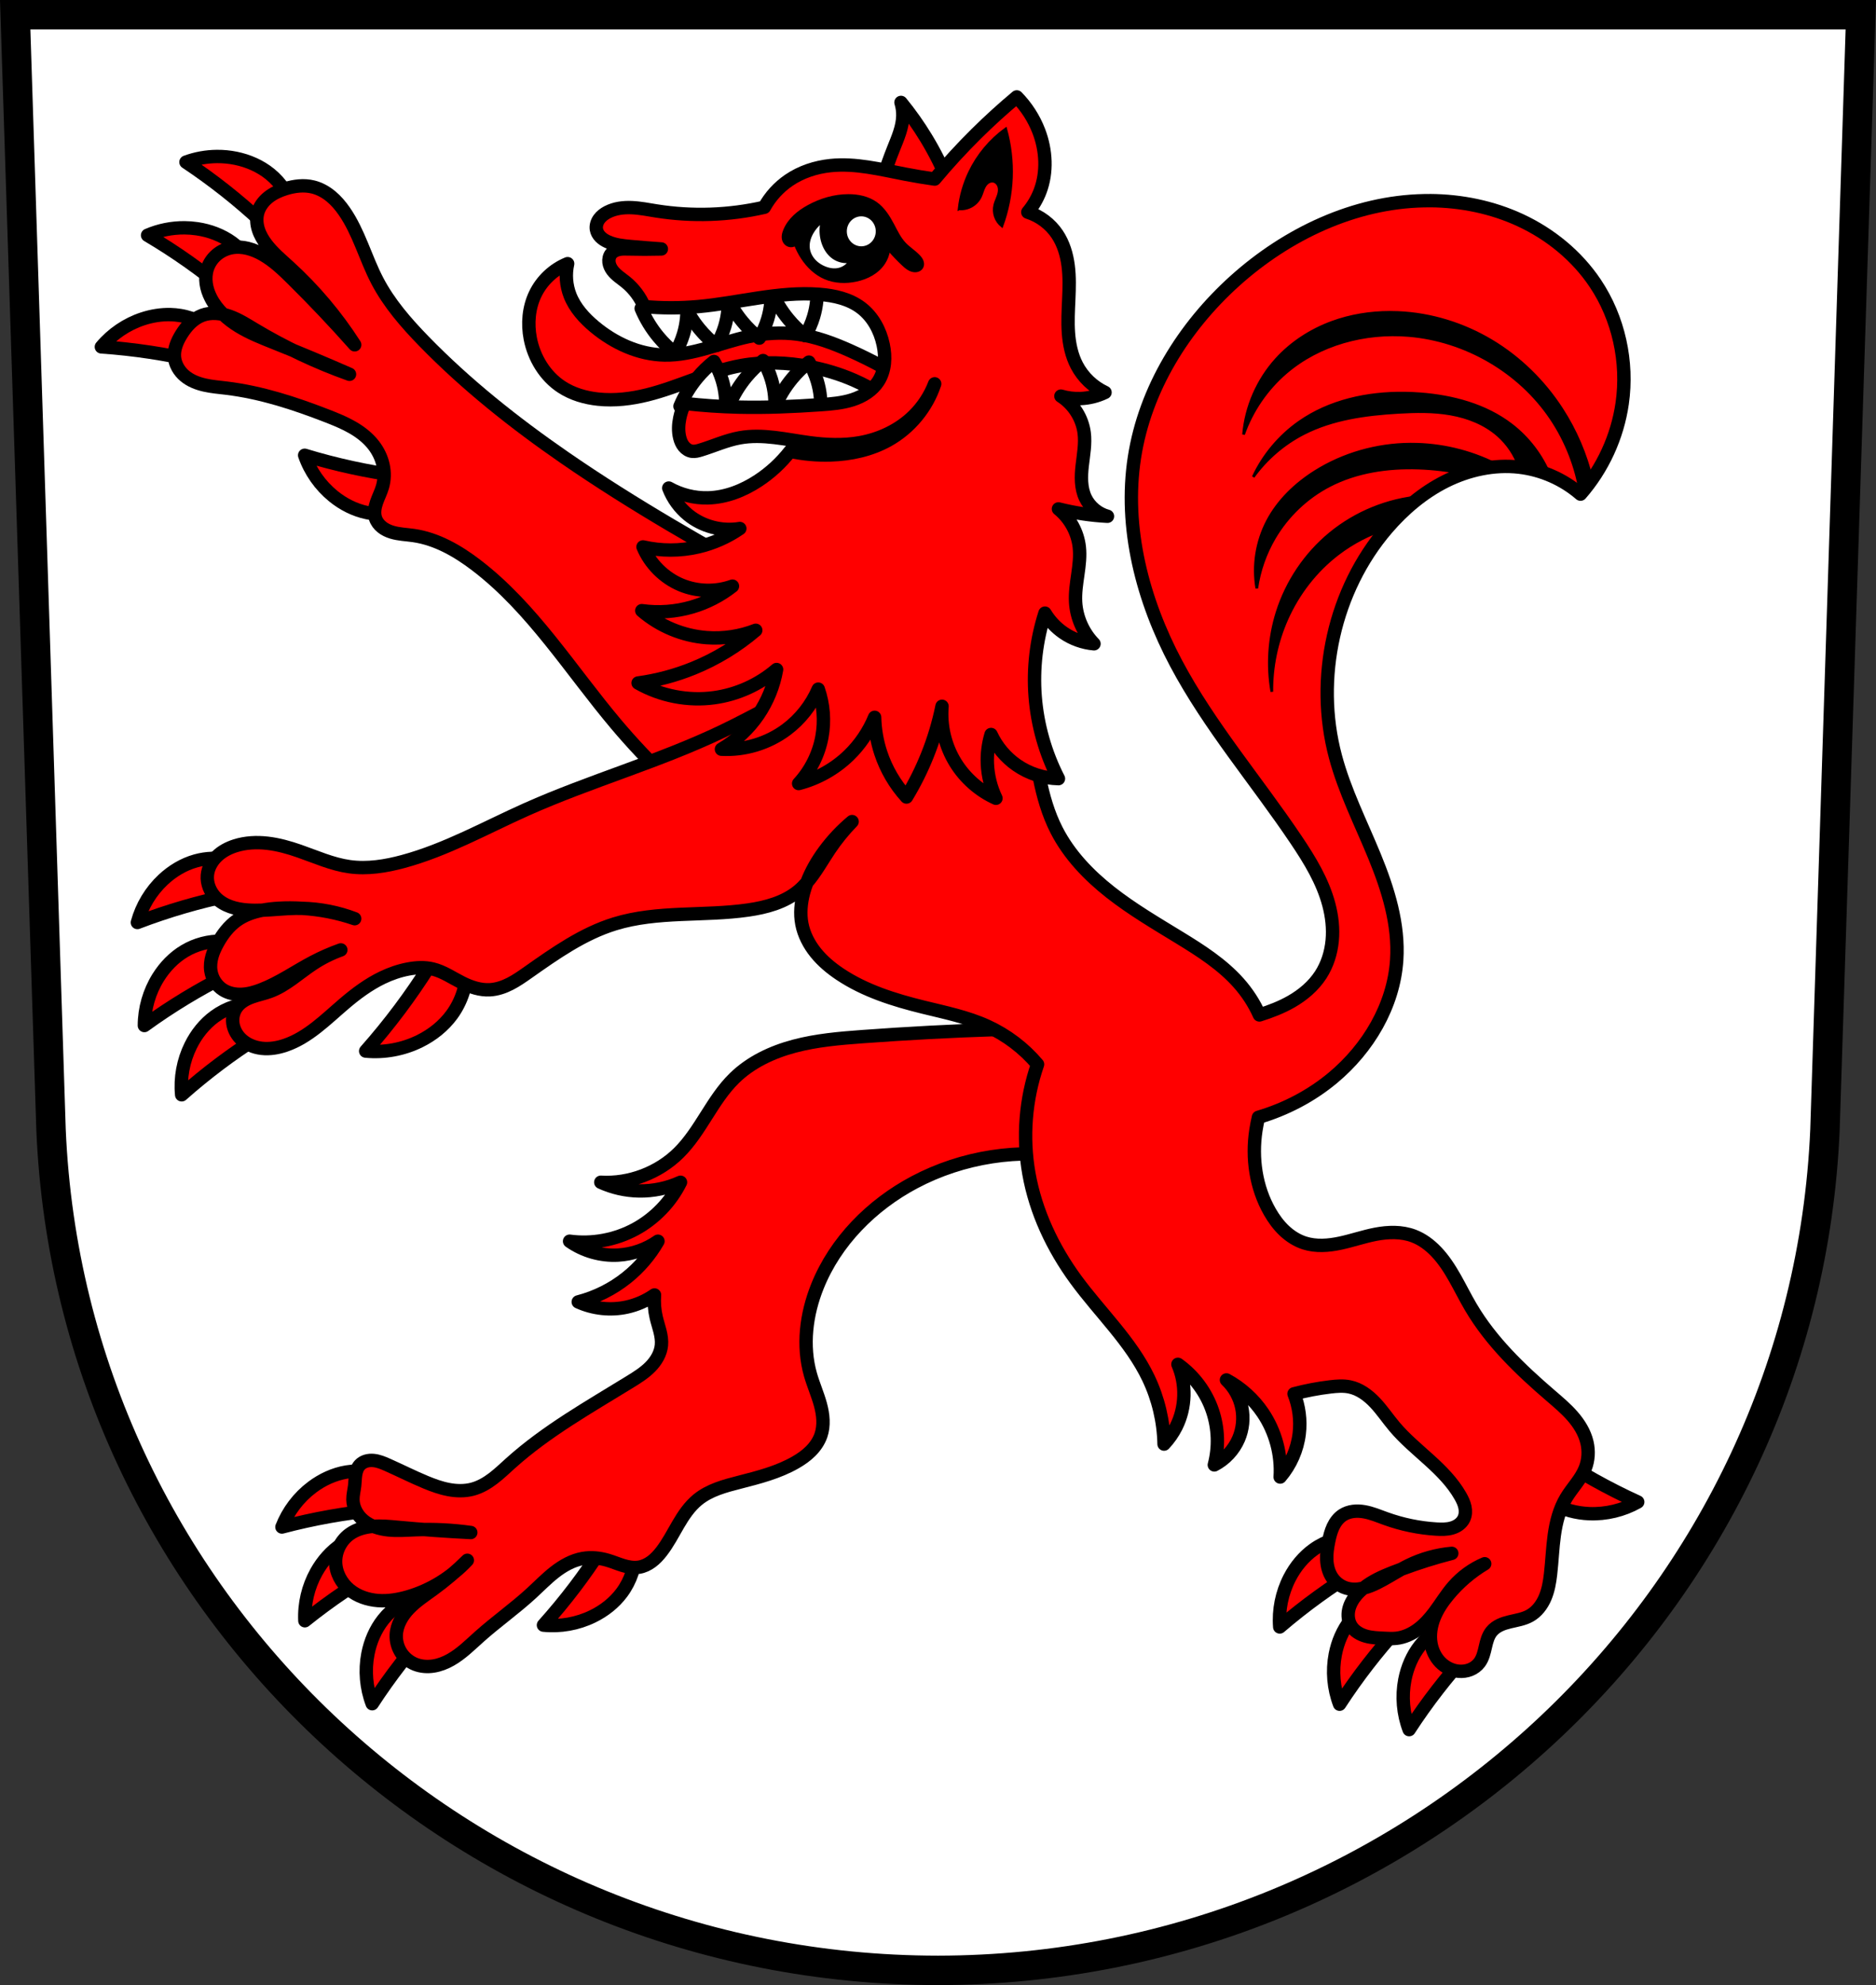 <svg xmlns="http://www.w3.org/2000/svg" width="701.33" height="741.77" viewBox="0 0 701.334 741.769"><rect x="0" y="0" width="701.334" height="741.769" fill="#333333" stroke="none"/><g transform="translate(-16.732-35.19)" fill-rule="evenodd"><g stroke="#000"><path d="m22.412 40.692l13.398 416.62c7.415 175.25 153.92 314.05 331.59 314.14 177.51-.215 324.07-139.06 331.59-314.14l13.398-416.62h-344.98z" fill="#fff" stroke-width="11"/><g stroke-linejoin="round" stroke-width="5"><g fill="#f00"><path d="m97.84 93.66c-3.943.03-7.882.735-11.582 2.102 5.086 3.387 10.03 6.983 14.826 10.775 4.517 3.575 8.894 7.325 13.12 11.238l12.289-3.898c-1.407-5.342-4.555-10.21-8.85-13.684-3.672-2.969-8.126-4.906-12.752-5.852-2.318-.474-4.687-.699-7.05-.682zm-12.12 26.646c-4.732-.035-9.472.913-13.816 2.789 5.261 3.107 10.394 6.431 15.383 9.959 4.703 3.326 9.277 6.834 13.709 10.514l12.06-4.555c-1.693-5.258-5.098-9.949-9.574-13.186-3.826-2.767-8.378-4.462-13.05-5.156-1.56-.232-3.136-.353-4.713-.365zm-5.162 32.443c-3.535-.101-7.091.472-10.455 1.578-5.994 1.971-11.419 5.645-15.473 10.48 6.096.416 12.175 1.084 18.217 1.998 5.696.862 11.359 1.944 16.971 3.244l8.734-9.484c-3.872-3.939-9.02-6.602-14.475-7.486-1.165-.189-2.341-.296-3.52-.33zm50.07 52.56c2.068 5.962 5.83 11.325 10.73 15.301 3.667 2.975 7.992 5.186 12.617 6.139 5.41 1.114 11.169.458 16.189-1.846l-4.787-11.971c-5.707-.782-11.384-1.785-17.01-3.01-5.972-1.295-11.891-2.836-17.736-4.617zm-34.605 150.63c-2.07.07-4.132.384-6.127.941-4.547 1.271-8.707 3.778-12.158 7-4.612 4.306-7.994 9.919-9.643 16.01 5.707-2.182 11.506-4.131 17.373-5.838 5.531-1.609 11.125-3 16.764-4.182l3.943-12.273c-3.23-1.218-6.703-1.775-10.152-1.658zm3.623 30.936c-4.831-.086-9.685 1.183-13.844 3.646-4.063 2.406-7.431 5.906-9.93 9.912-3.339 5.354-5.15 11.651-5.164 17.961 4.947-3.587 10.04-6.972 15.266-10.141 4.925-2.987 9.966-5.783 15.11-8.381l.631-12.877c-.687-.068-1.376-.109-2.066-.121zm77.39 9.686c-3.405 5.37-7.02 10.607-10.826 15.697-4.04 5.399-8.304 10.634-12.773 15.684 6.923.668 14.03-.64 20.258-3.729 4.667-2.313 8.868-5.64 11.945-9.842 3.604-4.922 5.592-11.01 5.588-17.11l-14.191-.703zm-64.62 13.424c-5.524 0-11.03 1.804-15.486 5.072-3.806 2.794-6.814 6.607-8.906 10.84-2.796 5.657-3.979 12.1-3.373 18.383 4.57-4.056 9.308-7.924 14.195-11.592 4.608-3.457 9.348-6.736 14.209-9.826l-.639-12.877zm485.48 169.16l-11.514 5.801c2.238 5.05 6.121 9.355 10.914 12.1 4.097 2.347 8.802 3.552 13.52 3.75 6.305.264 12.675-1.266 18.17-4.365-5.56-2.535-11.02-5.297-16.35-8.279-5.03-2.811-9.947-5.816-14.742-9.01zm-447.51 5.738c-1.381.007-2.759.124-4.121.352-4.657.779-9.06 2.827-12.838 5.662-5.05 3.789-9.01 9.01-11.295 14.889 5.908-1.561 11.881-2.88 17.896-3.951 5.671-1.01 11.381-1.799 17.11-2.367l5.232-11.783c-3.698-1.867-7.847-2.823-11.988-2.801zm7.695 23.04c-4.829.149-9.614 1.651-13.648 4.313-3.941 2.6-7.136 6.26-9.438 10.383-3.075 5.51-4.579 11.886-4.287 18.19 4.767-3.822 9.691-7.449 14.756-10.867 4.774-3.223 9.674-6.261 14.684-9.105l.004-12.893c-.69-.034-1.38-.041-2.07-.019zm365.42 1.391c-5.523-.095-11.06 1.615-15.57 4.807-3.854 2.729-6.927 6.489-9.09 10.686-2.893 5.608-4.184 12.03-3.686 18.32 4.639-3.977 9.441-7.763 14.391-11.346 4.666-3.378 9.464-6.575 14.377-9.582l-.42-12.885zm-282.02 4.854c-3.118 4.843-6.425 9.567-9.908 14.15-3.695 4.867-7.59 9.582-11.672 14.13 6.277.642 12.728-.503 18.4-3.268 4.245-2.068 8.07-5.05 10.891-8.846 3.294-4.434 5.131-9.933 5.162-15.457l-12.873-.713zm-67.891 17.221c-5.327 1.46-10.162 4.657-13.592 8.986-2.932 3.701-4.826 8.175-5.725 12.811-1.201 6.195-.638 12.722 1.607 18.619 3.335-5.12 6.881-10.1 10.625-14.934 3.529-4.552 7.235-8.968 11.11-13.234l-4.02-12.248zm361.65.189c-5.327 1.46-10.162 4.659-13.592 8.988-2.932 3.701-4.826 8.173-5.725 12.809-1.201 6.195-.638 12.722 1.607 18.619 3.335-5.12 6.881-10.1 10.625-14.932 3.529-4.552 7.235-8.968 11.11-13.234l-4.02-12.25zm26 9.5c-5.327 1.46-10.164 4.659-13.594 8.988-2.932 3.701-4.824 8.173-5.723 12.809-1.201 6.195-.638 12.722 1.607 18.619 3.335-5.12 6.881-10.1 10.625-14.932 3.529-4.552 7.235-8.968 11.11-13.234l-4.02-12.25z"/><path d="m287.34 344.15c-14.726-11.233-28.22-24.08-40.17-38.23-17.13-20.284-31.365-43.521-52.48-59.61-6.915-5.268-14.722-9.771-23.325-11.01-2.74-.396-5.548-.461-8.193-1.276-1.323-.408-2.599-1.01-3.677-1.874-1.079-.867-1.954-2.01-2.384-3.329-.631-1.932-.263-4.055.402-5.975.664-1.921 1.616-3.738 2.19-5.687.776-2.636.832-5.469.244-8.153-.588-2.684-1.812-5.217-3.484-7.397-2.124-2.77-4.939-4.953-7.966-6.693-3.03-1.74-6.274-3.057-9.528-4.322-12.144-4.719-24.645-8.802-37.58-10.367-2.722-.329-5.465-.547-8.138-1.153-2.674-.606-5.307-1.626-7.412-3.382-2.134-1.78-3.667-4.357-3.888-7.127-.238-2.979 1.015-5.884 2.592-8.423 1.889-3.042 4.424-5.867 7.775-7.127 3.256-1.224 6.938-.825 10.215.342 3.277 1.167 6.241 3.05 9.223 4.841 11.282 6.777 23.24 12.429 35.636 16.846-9.221-4.04-18.51-7.93-27.861-11.663-4.641-1.853-9.326-3.681-13.584-6.298-4.258-2.617-8.113-6.099-10.389-10.548-.864-1.689-1.494-3.509-1.751-5.389-.257-1.88-.136-3.823.455-5.626.651-1.986 1.872-3.778 3.465-5.131 1.593-1.353 3.551-2.267 5.606-2.644 4-.734 8.137.564 11.663 2.592 4.135 2.378 7.621 5.718 11.01 9.07 8.04 7.947 15.825 16.16 23.325 24.621-6.884-10.74-15.186-20.571-24.621-29.16-2.941-2.677-6.02-5.258-8.423-8.423-1.265-1.663-2.341-3.492-2.971-5.483-.63-1.992-.798-4.158-.269-6.179.607-2.32 2.109-4.347 3.98-5.848 1.871-1.501 4.097-2.508 6.387-3.223 3.347-1.046 6.964-1.491 10.367-.648 2.444.606 4.7 1.859 6.643 3.46 1.943 1.6 3.585 3.542 5.02 5.611 5.458 7.873 7.88 17.423 12.311 25.917 4.431 8.496 10.809 15.813 17.494 22.677 15.866 16.289 33.774 30.486 52.48 43.41 25.915 17.904 53.39 33.413 80.991 48.595 12.278 6.755 24.589 13.45 36.932 20.09l-58.31 69.33z"/><path d="m439.6 419.3c-33.502-.298-67.02.783-100.43 3.24-8.563.629-17.17 1.358-25.472 3.562-8.299 2.203-16.345 5.976-22.474 11.989-8.283 8.126-12.493 19.692-20.734 27.861-7.6 7.533-18.474 11.641-29.16 11.01 4.463 2.041 9.348 3.151 14.254 3.24 5.338.096 10.695-1.019 15.55-3.24-3.653 7.367-9.622 13.565-16.846 17.494-7.455 4.054-16.211 5.667-24.621 4.535 5.241 3.687 11.744 5.545 18.14 5.183 5.319-.301 10.545-2.118 14.902-5.183-2.995 5.209-6.973 9.85-11.663 13.606-5.316 4.259-11.545 7.373-18.14 9.07 5.629 2.571 12.1 3.264 18.14 1.944 3.709-.81 7.255-2.361 10.367-4.535-.216 2.819.004 5.67.648 8.423.403 1.722.97 3.401 1.398 5.117.428 1.716.716 3.49.546 5.25-.298 3.088-1.998 5.907-4.182 8.11-2.184 2.203-4.84 3.87-7.481 5.497-15.377 9.47-31.28 18.381-44.707 30.453-2.161 1.942-4.257 3.965-6.571 5.722-2.314 1.757-4.874 3.254-7.683 3.996-2.902.767-5.981.7-8.931.144-2.95-.556-5.79-1.587-8.563-2.736-4.822-1.997-9.485-4.358-14.254-6.479-1.69-.751-3.428-1.482-5.27-1.651-.921-.085-1.861-.025-2.747.239-.886.264-1.717.738-2.35 1.412-.933.994-1.383 2.353-1.59 3.701-.207 1.348-.197 2.72-.354 4.074-.2 1.732-.673 3.44-.648 5.183.043 2.988 1.603 5.849 3.888 7.775 2.588 2.183 5.984 3.209 9.351 3.556 3.368.347 6.764.07 10.147-.061 6.904-.266 13.831.082 20.673 1.04-9.08-.45-18.16-1.098-27.21-1.944-3.113-.291-6.244-.605-9.361-.354-3.117.251-6.255 1.103-8.781 2.946-3.243 2.366-5.248 6.353-5.183 10.367.064 3.986 2.113 7.824 5.183 10.367 2.966 2.456 6.791 3.742 10.631 4.04 3.84.294 7.704-.357 11.398-1.443 8.38-2.464 16.07-7.217 22.03-13.606-4.03 3.991-8.37 7.677-12.959 11.01-3.03 2.203-6.19 4.274-8.792 6.967-2.602 2.693-4.639 6.138-4.815 9.879-.109 2.332.527 4.693 1.794 6.653 1.268 1.96 3.16 3.509 5.333 4.362 2.143.842 4.521 1 6.795.648 2.274-.357 4.45-1.22 6.452-2.357 4-2.273 7.29-5.591 10.726-8.657 6.293-5.617 13.225-10.492 19.438-16.198 2.886-2.651 5.619-5.481 8.711-7.889 3.093-2.407 6.611-4.403 10.47-5.085 3.097-.548 6.311-.226 9.327.663 1.93.569 3.787 1.365 5.712 1.949 1.926.584 3.962.955 5.95.643 1.728-.272 3.351-1.055 4.754-2.1 1.403-1.045 2.597-2.348 3.669-3.731 2.434-3.141 4.255-6.702 6.262-10.132 2.01-3.43 4.261-6.8 7.345-9.306 4.395-3.57 10.06-5.076 15.55-6.479 7.225-1.849 14.558-3.721 21.02-7.444 2.034-1.172 3.977-2.528 5.634-4.191 1.657-1.663 3.02-3.644 3.799-5.86 1.289-3.692.857-7.779-.175-11.551-1.032-3.772-2.637-7.366-3.713-11.126-3.093-10.819-1.605-22.603 2.592-33.04 6.748-16.79 20.296-30.402 36.28-38.876 18-9.542 39.25-12.825 59.29-9.162l21.698-48.5z"/><path d="m228.94 133.71c-5.275 2.142-9.696 6.313-12.141 11.454-2.416 5.08-2.892 10.969-1.833 16.494 1.389 7.244 5.513 14.06 11.683 18.1 4.078 2.672 8.895 4.077 13.745 4.582 6.13.638 12.345-.117 18.326-1.604 11.966-2.974 23.14-8.844 35.28-10.996 8.394-1.487 17.05-1.144 25.428.458 5.658 1.082 11.213 2.738 16.494 5.04 7.217 3.146 13.905 7.501 19.701 12.828l2.52-10.996c-7.517-4.879-15.413-9.172-23.595-12.828-6.306-2.818-12.853-5.276-19.701-6.185-6.093-.809-12.315-.368-18.326.916-10.51 2.245-20.638 7.07-31.384 6.872-9.567-.172-18.758-4.418-26.11-10.538-3.846-3.199-7.333-7.03-9.163-11.683-1.479-3.762-1.803-7.968-.916-11.912z"/></g><g fill="#fff"><path d="m256.43 150.44c1.606 3.833 3.784 7.426 6.44 10.622 1.863 2.242 3.96 4.289 6.245 6.098 1.327-2.22 2.378-4.605 3.123-7.082 1.183-3.937 1.583-8.106 1.171-12.196l-11.514-3.147-5.464 5.705z"/><path d="m271.86 147.57c1.606 3.833 3.784 7.426 6.44 10.622 1.863 2.242 3.96 4.289 6.245 6.098 1.327-2.22 2.378-4.605 3.123-7.082 1.183-3.937 1.583-8.106 1.171-12.196l-11.514-3.147-5.464 5.705z"/><path d="m287.9 144.82c1.606 3.833 3.784 7.426 6.44 10.622 1.863 2.242 3.96 4.289 6.245 6.098 1.327-2.22 2.378-4.605 3.123-7.082 1.183-3.937 1.583-8.106 1.171-12.196l-11.514-3.147-5.464 5.705z"/><path d="m305.08 143.9c1.606 3.833 3.784 7.426 6.44 10.622 1.863 2.242 3.96 4.289 6.245 6.098 1.327-2.22 2.378-4.605 3.123-7.082 1.183-3.937 1.583-8.106 1.171-12.196l-11.514-3.147-5.464 5.705z"/><path d="m270.94 186.99c1.606-3.833 3.784-7.426 6.44-10.622 1.863-2.242 3.96-4.289 6.245-6.098 1.327 2.22 2.378 4.605 3.123 7.082 1.183 3.937 1.583 8.106 1.171 12.196l-11.514 3.147-5.464-5.705z"/><path d="m289.32 186.64c1.606-3.833 3.784-7.426 6.44-10.622 1.863-2.242 3.96-4.289 6.245-6.098 1.327 2.22 2.378 4.605 3.123 7.082 1.183 3.937 1.583 8.106 1.171 12.196l-11.514 3.147-5.464-5.705z"/><path d="m306.45 187.22c1.606-3.833 3.784-7.426 6.44-10.622 1.863-2.242 3.96-4.289 6.245-6.098 1.327 2.22 2.378 4.605 3.123 7.082 1.183 3.937 1.583 8.106 1.171 12.196l-11.514 3.147-5.464-5.705z"/></g><g fill="#f00"><path d="m534.67 74.98c-.772-.005-1.545 0-2.316.016-26.13.5-51.24 12.463-70.68 29.939-19.19 17.255-33.604 40.47-37.568 65.973-4.092 26.319 3.081 53.45 15.578 76.971 12.49 23.51 30.05 43.882 44.898 65.975 5.058 7.523 9.87 15.398 12.195 24.16 1.163 4.381 1.683 8.957 1.254 13.469-.429 4.512-1.824 8.962-4.285 12.768-2.704 4.181-6.619 7.485-10.934 9.969-3.764 2.167-7.841 3.724-11.986 5.03-1.945-4.361-4.605-8.419-7.783-11.986-6.173-6.928-14.11-12-22.03-16.846-8.803-5.384-17.744-10.611-25.857-16.986-8.114-6.375-15.442-14-20.15-23.19-6.31-12.32-7.505-26.506-9.719-40.17-2.172-13.407-5.425-26.638-9.719-39.523-9.686 4.487-19.646 8.383-29.805 11.662-12.09 3.903-24.486 6.937-36.28 11.662-13.634 5.461-26.27 13.1-39.523 19.438-23.706 11.338-49.22 18.442-73.22 29.16-15.22 6.798-29.912 15.08-46 19.438-6.537 1.77-13.377 2.875-20.09 1.943-6.509-.904-12.585-3.673-18.791-5.832-3.854-1.341-7.807-2.458-11.861-2.924-4.054-.466-8.225-.266-12.11.98-2.546.817-4.978 2.099-6.885 3.975-1.906 1.875-3.258 4.376-3.482 7.04-.261 3.094 1.042 6.228 3.24 8.422 1.508 1.505 3.403 2.589 5.41 3.303 2.01.714 4.128 1.067 6.252 1.232 1.892.148 3.786.14 5.68.068 1.974-.377 3.99-.593 5.984-.715 2.956-.18 5.919-.158 8.875.02 6.7.169 13.372 1.474 19.633 3.867-6.327-2.18-12.953-3.466-19.633-3.867-.799-.02-1.598-.032-2.396-.02-4.158.065-8.313.558-12.463.715-3.433.656-6.737 1.803-9.566 3.82-3.02 2.153-5.325 5.18-7.127 8.422-.881 1.585-1.657 3.239-2.15 4.984-.494 1.745-.7 3.588-.441 5.383.415 2.875 2.086 5.566 4.535 7.127 2.08 1.326 4.62 1.814 7.084 1.695 2.464-.118 4.867-.811 7.17-1.695 6.862-2.635 12.928-6.952 19.438-10.365 3.343-1.753 6.811-3.272 10.367-4.537-3.643 1.313-7.131 3.057-10.367 5.184-5.375 3.532-10.155 8.164-16.197 10.367-2.173.792-4.457 1.247-6.635 2.025-2.178.779-4.31 1.941-5.676 3.807-1.256 1.715-1.76 3.935-1.484 6.04.275 2.108 1.303 4.09 2.779 5.619 2.084 2.158 5.01 3.397 7.994 3.736 2.981.339 6.01-.176 8.854-1.145 8.566-2.922 15.14-9.678 22.03-15.551 4.388-3.743 9.06-7.221 14.254-9.719 3.087-1.483 6.352-2.611 9.719-3.238 2.995-.558 6.108-.712 9.07 0 3.957.951 7.375 3.362 11.02 5.182 3.223 1.611 6.77 2.787 10.367 2.592 2.642-.143 5.202-1.021 7.559-2.225 2.356-1.204 4.531-2.731 6.695-4.254 10.166-7.155 20.518-14.478 32.396-18.14 16.02-4.941 33.3-2.796 49.891-5.184 6.716-.967 13.562-2.8 18.789-7.127 1.155-.956 2.197-2.02 3.172-3.141 1.592-4.2 3.876-8.14 6.547-11.762 3-4.068 6.489-7.773 10.367-11.01-3.113 3.192-5.935 6.667-8.422 10.367-2.794 4.156-5.235 8.659-8.492 12.408-.47 1.241-.889 2.503-1.229 3.789-1 3.796-1.382 7.805-.646 11.662.756 3.966 2.676 7.657 5.215 10.797 2.538 3.14 5.681 5.752 9.04 7.994 9.32 6.224 20.22 9.632 31.1 12.311 8.109 1.995 16.38 3.655 23.975 7.127 7.208 3.296 13.673 8.201 18.789 14.254-4.521 13.04-5.646 27.23-3.238 40.82 2.536 14.31 8.918 27.789 17.492 39.523 9.04 12.376 20.614 23.1 27.21 36.932 3.659 7.67 5.661 16.12 5.83 24.621 1.813-1.926 3.346-4.115 4.535-6.479 3.612-7.175 3.856-15.961.648-23.326 6.01 4.276 10.621 10.496 12.959 17.494 2.153 6.444 2.381 13.517.648 20.09 4.02-2.067 7.285-5.566 9.07-9.719 1.576-3.666 1.998-7.82 1.193-11.729-.805-3.909-2.832-7.555-5.729-10.301 5.438 2.928 10.15 7.191 13.605 12.311 4.716 6.987 7.03 15.561 6.48 23.973 3.899-4.542 6.412-10.255 7.127-16.197.604-5.03-.07-10.2-1.943-14.902 4.467-1.182 9.02-2.049 13.605-2.592 2.37-.28 4.788-.472 7.127 0 3.757.758 6.99 3.172 9.613 5.967 2.623 2.795 4.759 6.01 7.232 8.936 3.859 4.568 8.499 8.396 12.932 12.41 4.433 4.01 8.736 8.306 11.689 13.506.73 1.286 1.381 2.637 1.688 4.084.306 1.447.247 3.01-.391 4.34-.423.886-1.091 1.645-1.879 2.23-.788.585-1.695 1-2.639 1.27-1.888.54-3.89.508-5.85.387-6.405-.397-12.751-1.714-18.789-3.887-2.652-.954-5.269-2.08-8.04-2.57-1.388-.245-2.812-.326-4.209-.143-1.397.184-2.769.639-3.945 1.416-1.574 1.039-2.741 2.613-3.543 4.32-.802 1.707-1.261 3.551-1.641 5.398-.471 2.294-.829 4.632-.721 6.971.108 2.339.708 4.696 2.02 6.637 1.231 1.825 3.083 3.23 5.184 3.887 1.929.603 4.02.577 5.994.162.186-.039.366-.097.551-.143 3.186-2.59 7.092-4.328 10.949-5.85 1.063-.419 2.137-.808 3.207-1.207.865-.481 1.735-.948 2.623-1.385 5.06-2.489 10.583-4.03 16.199-4.535-6.376 1.628-12.657 3.619-18.822 5.92-3.02 1.681-5.943 3.553-9.04 5.094-1.639.816-3.342 1.525-5.117 1.963-.956.777-1.854 1.623-2.658 2.572-1.364 1.611-2.453 3.498-2.893 5.563-.439 2.065-.183 4.32.949 6.102 1.222 1.923 3.339 3.134 5.535 3.742 2.196.609 4.499.683 6.775.793 1.512.073 3.03.162 4.535 0 2.942-.317 5.727-1.599 8.104-3.361 2.377-1.762 4.37-3.994 6.15-6.357 2.418-3.211 4.479-6.697 7.129-9.719 3.189-3.636 7.208-6.54 11.662-8.424-5.152 3.08-9.776 7.04-13.607 11.662-2.116 2.552-4.01 5.327-5.244 8.402-1.238 3.075-1.799 6.474-1.234 9.74.448 2.589 1.618 5.071 3.441 6.963 1.823 1.892 4.309 3.169 6.926 3.404 1.461.131 2.957-.061 4.318-.607 1.361-.547 2.584-1.454 3.457-2.633 1.252-1.69 1.728-3.813 2.199-5.863.471-2.05 1-4.171 2.336-5.799.825-1.01 1.92-1.774 3.096-2.336 1.176-.562 2.436-.928 3.703-1.232 2.534-.609 5.177-.997 7.455-2.264 2.634-1.464 4.551-4 5.734-6.775 1.183-2.771 1.693-5.782 2.041-8.775.565-4.862.727-9.766 1.406-14.613.679-4.847 1.907-9.698 4.426-13.895 2.256-3.759 5.513-6.94 7.127-11.02 1.214-3.066 1.406-6.51.646-9.719-.866-3.659-2.914-6.951-5.385-9.785-2.471-2.834-5.369-5.259-8.221-7.709-11.303-9.712-22.243-20.2-29.805-33.04-4.148-7.04-7.308-14.827-12.959-20.734-2.38-2.488-5.202-4.611-8.422-5.832-4.505-1.708-9.525-1.559-14.256-.646-4.44.857-8.732 2.357-13.154 3.305-4.422.948-9.106 1.321-13.41-.066-2.83-.912-5.393-2.562-7.553-4.605-2.16-2.044-3.928-4.476-5.406-7.06-5.215-9.106-6.779-20.08-5.184-30.453.249-1.622.579-3.227.939-4.828 10.16-2.998 19.727-7.989 27.865-14.777 13.161-10.978 22.689-26.882 23.824-43.982.884-13.318-3.225-26.465-8.295-38.813-5.069-12.348-11.171-24.344-14.613-37.24-7.813-29.27-.507-62.24 19.244-85.22 6.169-7.175 13.517-13.435 21.984-17.658 8.468-4.223 18.1-6.341 27.496-5.25 8.412.976 16.504 4.538 22.906 10.08 8.299-9.494 13.781-21.423 15.578-33.904 2.236-15.528-1.342-31.869-10.08-44.898-6.88-10.259-16.8-18.365-28.01-23.562-10.506-4.873-22.11-7.228-33.693-7.309z" transform="translate(16.732 35.19)"/><path d="m343.48 114.24c1.812-8.04 4.266-15.941 7.33-23.595 1.573-3.927 3.333-7.912 3.436-12.141.041-1.702-.191-3.411-.687-5.04 3.434 4.204 6.574 8.647 9.392 13.286 6.61 10.883 11.428 22.851 14.203 35.28l-33.674-7.789z"/><path d="m366.16 178.61c-2.922 8.856-9.265 16.534-17.41 21.08-6.532 3.642-14.06 5.266-21.533 5.498-5.071.157-10.16-.305-15.12-1.374-3.336 4.282-7.377 8.01-11.912 10.996-5.6 3.684-12.08 6.247-18.784 6.414-5.098.127-10.223-1.154-14.661-3.665 1.51 3.921 4.065 7.434 7.33 10.08 5.31 4.302 12.505 6.186 19.242 5.04-4.701 3.238-10.02 5.583-15.577 6.872-6.753 1.566-13.864 1.566-20.617 0 2.649 6.336 7.867 11.553 14.203 14.203 6.06 2.533 13.07 2.7 19.242.458-4.483 3.527-9.645 6.186-15.12 7.789-6.071 1.777-12.52 2.249-18.784 1.374 6.744 5.829 15.392 9.419 24.282 10.08 6.211.462 12.524-.485 18.326-2.749-6.962 5.944-14.884 10.759-23.366 14.203-6.607 2.682-13.551 4.534-20.617 5.498 8.531 4.86 18.678 6.824 28.406 5.498 8.584-1.17 16.806-4.878 23.366-10.538-1.045 6.05-3.406 11.879-6.872 16.952-3.565 5.216-8.295 9.631-13.745 12.828 8.615.475 17.369-2.167 24.282-7.33 5.2-3.884 9.353-9.155 11.912-15.12 1.989 5.704 2.468 11.927 1.374 17.868-1.19 6.466-4.246 12.578-8.705 17.41 7.03-1.813 13.573-5.483 18.784-10.538 4.134-4.01 7.431-8.877 9.621-14.203.104 4.509.879 9 2.291 13.286 2.01 6.09 5.308 11.749 9.621 16.494 3.02-4.968 5.624-10.183 7.789-15.577 2.378-5.927 4.221-12.07 5.498-18.326-.62 7.321 1.174 14.827 5.04 21.08 3.582 5.79 8.917 10.479 15.12 13.286-1.915-4-3.01-8.395-3.207-12.828-.163-3.708.304-7.442 1.374-10.996 2.113 4.582 5.472 8.582 9.621 11.454 4.552 3.151 10.04 4.927 15.577 5.04-4.894-9.522-7.872-20.02-8.705-30.696-.819-10.491.434-21.14 3.665-31.15 1.735 2.894 4.096 5.412 6.872 7.33 3.376 2.333 7.366 3.769 11.454 4.123-4.054-4.146-6.543-9.788-6.872-15.577-.393-6.893 2.157-13.757 1.374-20.617-.628-5.502-3.487-10.716-7.789-14.203 3.02.761 6.081 1.373 9.163 1.833 3.037.453 6.096.759 9.163.916-3.565-.96-6.66-3.539-8.247-6.872-1.76-3.696-1.656-7.991-1.192-12.06.464-4.067 1.252-8.163.734-12.224-.709-5.555-3.986-10.729-8.705-13.745 2.373.698 4.859 1.01 7.33.916 3.169-.119 6.311-.904 9.163-2.291-4.483-2.095-8.246-5.694-10.538-10.08-1.943-3.718-2.825-7.914-3.134-12.1-.309-4.184-.067-8.385.118-12.576.185-4.191.313-8.406-.221-12.567-.534-4.161-1.761-8.295-4.094-11.782-2.596-3.881-6.542-6.841-10.996-8.247 1.947-2.316 3.503-4.961 4.582-7.789 2.727-7.152 2.281-15.303-.458-22.45-1.832-4.78-4.659-9.177-8.247-12.828-5.23 4.366-10.276 8.953-15.12 13.745-5.457 5.399-10.658 11.06-15.577 16.952-3.68-.517-7.347-1.128-10.996-1.833-9.245-1.784-18.582-4.179-27.947-3.207-5.533.574-10.983 2.36-15.577 5.498-3.784 2.584-6.95 6.067-9.163 10.08-13.188 3.02-26.955 3.489-40.32 1.374-3.075-.487-6.14-1.11-9.251-1.24-3.11-.13-6.314.261-9.08 1.698-1.206.627-2.328 1.463-3.117 2.569-.79 1.106-1.223 2.503-1.01 3.845.171 1.056.733 2.026 1.48 2.792.747.766 1.672 1.34 2.643 1.79 2.705 1.252 5.736 1.563 8.705 1.833 3.815.346 7.633.651 11.454.916-4.122.111-8.248.111-12.37 0-1.156-.031-2.325-.07-3.458.16-1.134.23-2.247.759-2.956 1.673-.68.877-.927 2.045-.791 3.146.136 1.101.63 2.137 1.294 3.03 1.327 1.778 3.274 2.966 4.995 4.366 2.991 2.434 5.373 5.61 6.872 9.163 6.702.599 13.457.599 20.16 0 15.167-1.356 30.18-5.771 45.36-4.582 5.517.432 11.169 1.695 15.577 5.04 4.348 3.299 7.115 8.405 8.247 13.745.492 2.32.698 4.713.44 7.07-.258 2.357-.989 4.68-2.273 6.674-2.177 3.382-5.812 5.622-9.64 6.858-3.828 1.236-7.881 1.566-11.894 1.847-10.216.714-20.459 1.16-30.696.916-6.735-.16-13.464-.619-20.16-1.374-.829 1.75-1.446 3.6-1.833 5.498-.492 2.415-.607 4.942 0 7.33.297 1.168.774 2.309 1.541 3.239.767.93 1.846 1.635 3.041 1.8 1.079.149 2.166-.141 3.207-.458 4.902-1.494 9.618-3.669 14.661-4.582 8.629-1.561 17.422.679 26.11 1.833 6.232.827 12.594 1.092 18.784 0 7.512-1.325 14.727-4.723 20.16-10.08 3.404-3.357 6.079-7.448 7.789-11.912z" stroke-linecap="round"/></g></g><path d="m375.29 113.23c.526-4.739 1.854-9.389 3.912-13.691 3.063-6.406 7.755-12.02 13.513-16.18 1.659 5.944 2.382 12.148 2.134 18.313-.247 6.122-1.451 12.204-3.556 17.958-1.132-.911-1.999-2.149-2.468-3.525-.469-1.376-.539-2.885-.199-4.298.397-1.65 1.331-3.148 1.603-4.823.136-.838.095-1.723-.257-2.496-.176-.386-.429-.739-.75-1.016-.321-.277-.712-.476-1.129-.555-.665-.126-1.367.061-1.935.431-.568.369-1.01.908-1.346 1.496-.673 1.175-.941 2.538-1.519 3.763-.699 1.482-1.859 2.742-3.278 3.562-1.419.82-3.09 1.195-4.723 1.061z"/><path d="m314.08 126.59c-.69.466-1.589.608-2.389.377-.824-.237-1.521-.859-1.886-1.634-.304-.646-.385-1.382-.313-2.092.072-.71.291-1.398.564-2.057.821-1.982 2.133-3.739 3.69-5.215 1.557-1.476 3.355-2.68 5.236-3.711 4.54-2.488 9.659-3.998 14.835-4.02 3.669-.018 7.45.758 10.435 2.892 2.795 1.997 4.679 5.01 6.286 8.05 1.299 2.454 2.496 5.02 4.4 7.04 1.57 1.665 3.556 2.889 5.155 4.526.542.555 1.044 1.168 1.339 1.886.147.359.241.742.255 1.129.014.388-.052.78-.212 1.134-.247.548-.713.983-1.258 1.237-.544.254-1.162.332-1.76.271-.809-.083-1.577-.412-2.262-.85-.684-.438-1.293-.984-1.887-1.538-1.866-1.739-3.63-3.587-5.28-5.532-.241 1.789-.891 3.522-1.886 5.03-1.144 1.732-2.73 3.15-4.515 4.209-1.785 1.058-3.766 1.764-5.794 2.203-3.882.841-8.04.692-11.692-.88-3.541-1.526-6.438-4.317-8.549-7.543-1.01-1.54-1.852-3.186-2.514-4.903z"/></g><path d="m338.722 116.032a5.406 5.595 0 0 0 -5.406 5.596 5.406 5.595 0 0 0 5.406 5.594 5.406 5.595 0 0 0 5.406 -5.594 5.406 5.595 0 0 0 -5.406 -5.596m-15.465 3.27c-.872.817-1.636 1.749-2.264 2.766-1.09 1.764-1.773 3.854-1.508 5.91.193 1.497.888 2.91 1.879 4.049.991 1.139 2.268 2.01 3.652 2.613 1.655.721 3.53 1.066 5.281.629 1.145-.286 2.205-.904 3.02-1.76-1.817.029-3.639-.506-5.154-1.51-2.175-1.442-3.645-3.787-4.4-6.285-.625-2.068-.799-4.272-.504-6.412" fill="#fff"/><path d="m536.28 151.89c-7.361.014-14.729 1.205-21.633 3.746-7.89 2.904-15.16 7.594-20.801 13.828-6.972 7.704-11.335 17.728-12.223 28.08 3.154-8.911 8.679-16.972 15.855-23.12 12.462-10.686 29.559-15.246 45.918-13.875 21.16 1.773 41.35 13.426 53.19 31.05 5.681 8.46 9.474 18.18 11.02 28.25l4.258-5.434c-2.224-9.378-6.071-18.368-11.318-26.453-6.686-10.301-15.674-19.13-26.21-25.43-10.541-6.301-22.629-10.05-34.898-10.578-1.05-.046-2.101-.068-3.152-.066zm5.473 30.19c-13.903-.166-27.998 2.894-39.32 10.836-7.378 5.176-13.365 12.314-17.18 20.48 4.884-6.778 11.396-12.374 18.83-16.186 10.825-5.55 23.2-7.214 35.35-7.93 6.545-.386 13.158-.517 19.615.623 6.457 1.14 12.799 3.628 17.715 7.967 3.614 3.19 6.378 7.334 7.936 11.896l11.434 2.996c-3.03-7.408-8.06-13.988-14.414-18.857-9.642-7.391-21.912-10.637-34.03-11.563-1.97-.15-3.953-.24-5.939-.264zm2.123 19.07c-12.477.11-24.936 3.619-35.494 10.264-7.335 4.616-13.819 10.823-17.84 18.5-4 7.64-5.415 16.605-3.963 25.11.956-6.625 3.213-13.06 6.605-18.828 4.839-8.231 12.01-15.08 20.482-19.49 10.168-5.295 21.906-7 33.36-6.607 5.706.196 11.396.892 16.98 2.078 1.227-.42 2.471-.793 3.727-1.117 3.272-.844 6.631-1.355 10.01-1.525-9.62-5.167-20.457-8.05-31.373-8.355-.831-.023-1.662-.031-2.494-.023zm4.04 19.596c-12.347 1.047-24.341 5.926-33.914 13.793-9.259 7.61-16.215 17.97-19.82 29.4-3.02 9.563-3.702 19.852-1.982 29.73-.08-9.291 1.849-18.594 5.615-27.09 4.242-9.564 10.838-18.1 19.16-24.445 5.477-4.173 11.681-7.389 18.248-9.461 2.037-2.395 4.219-4.668 6.529-6.801 1.965-1.814 4.02-3.526 6.164-5.129z" stroke="#000"/></g></svg>